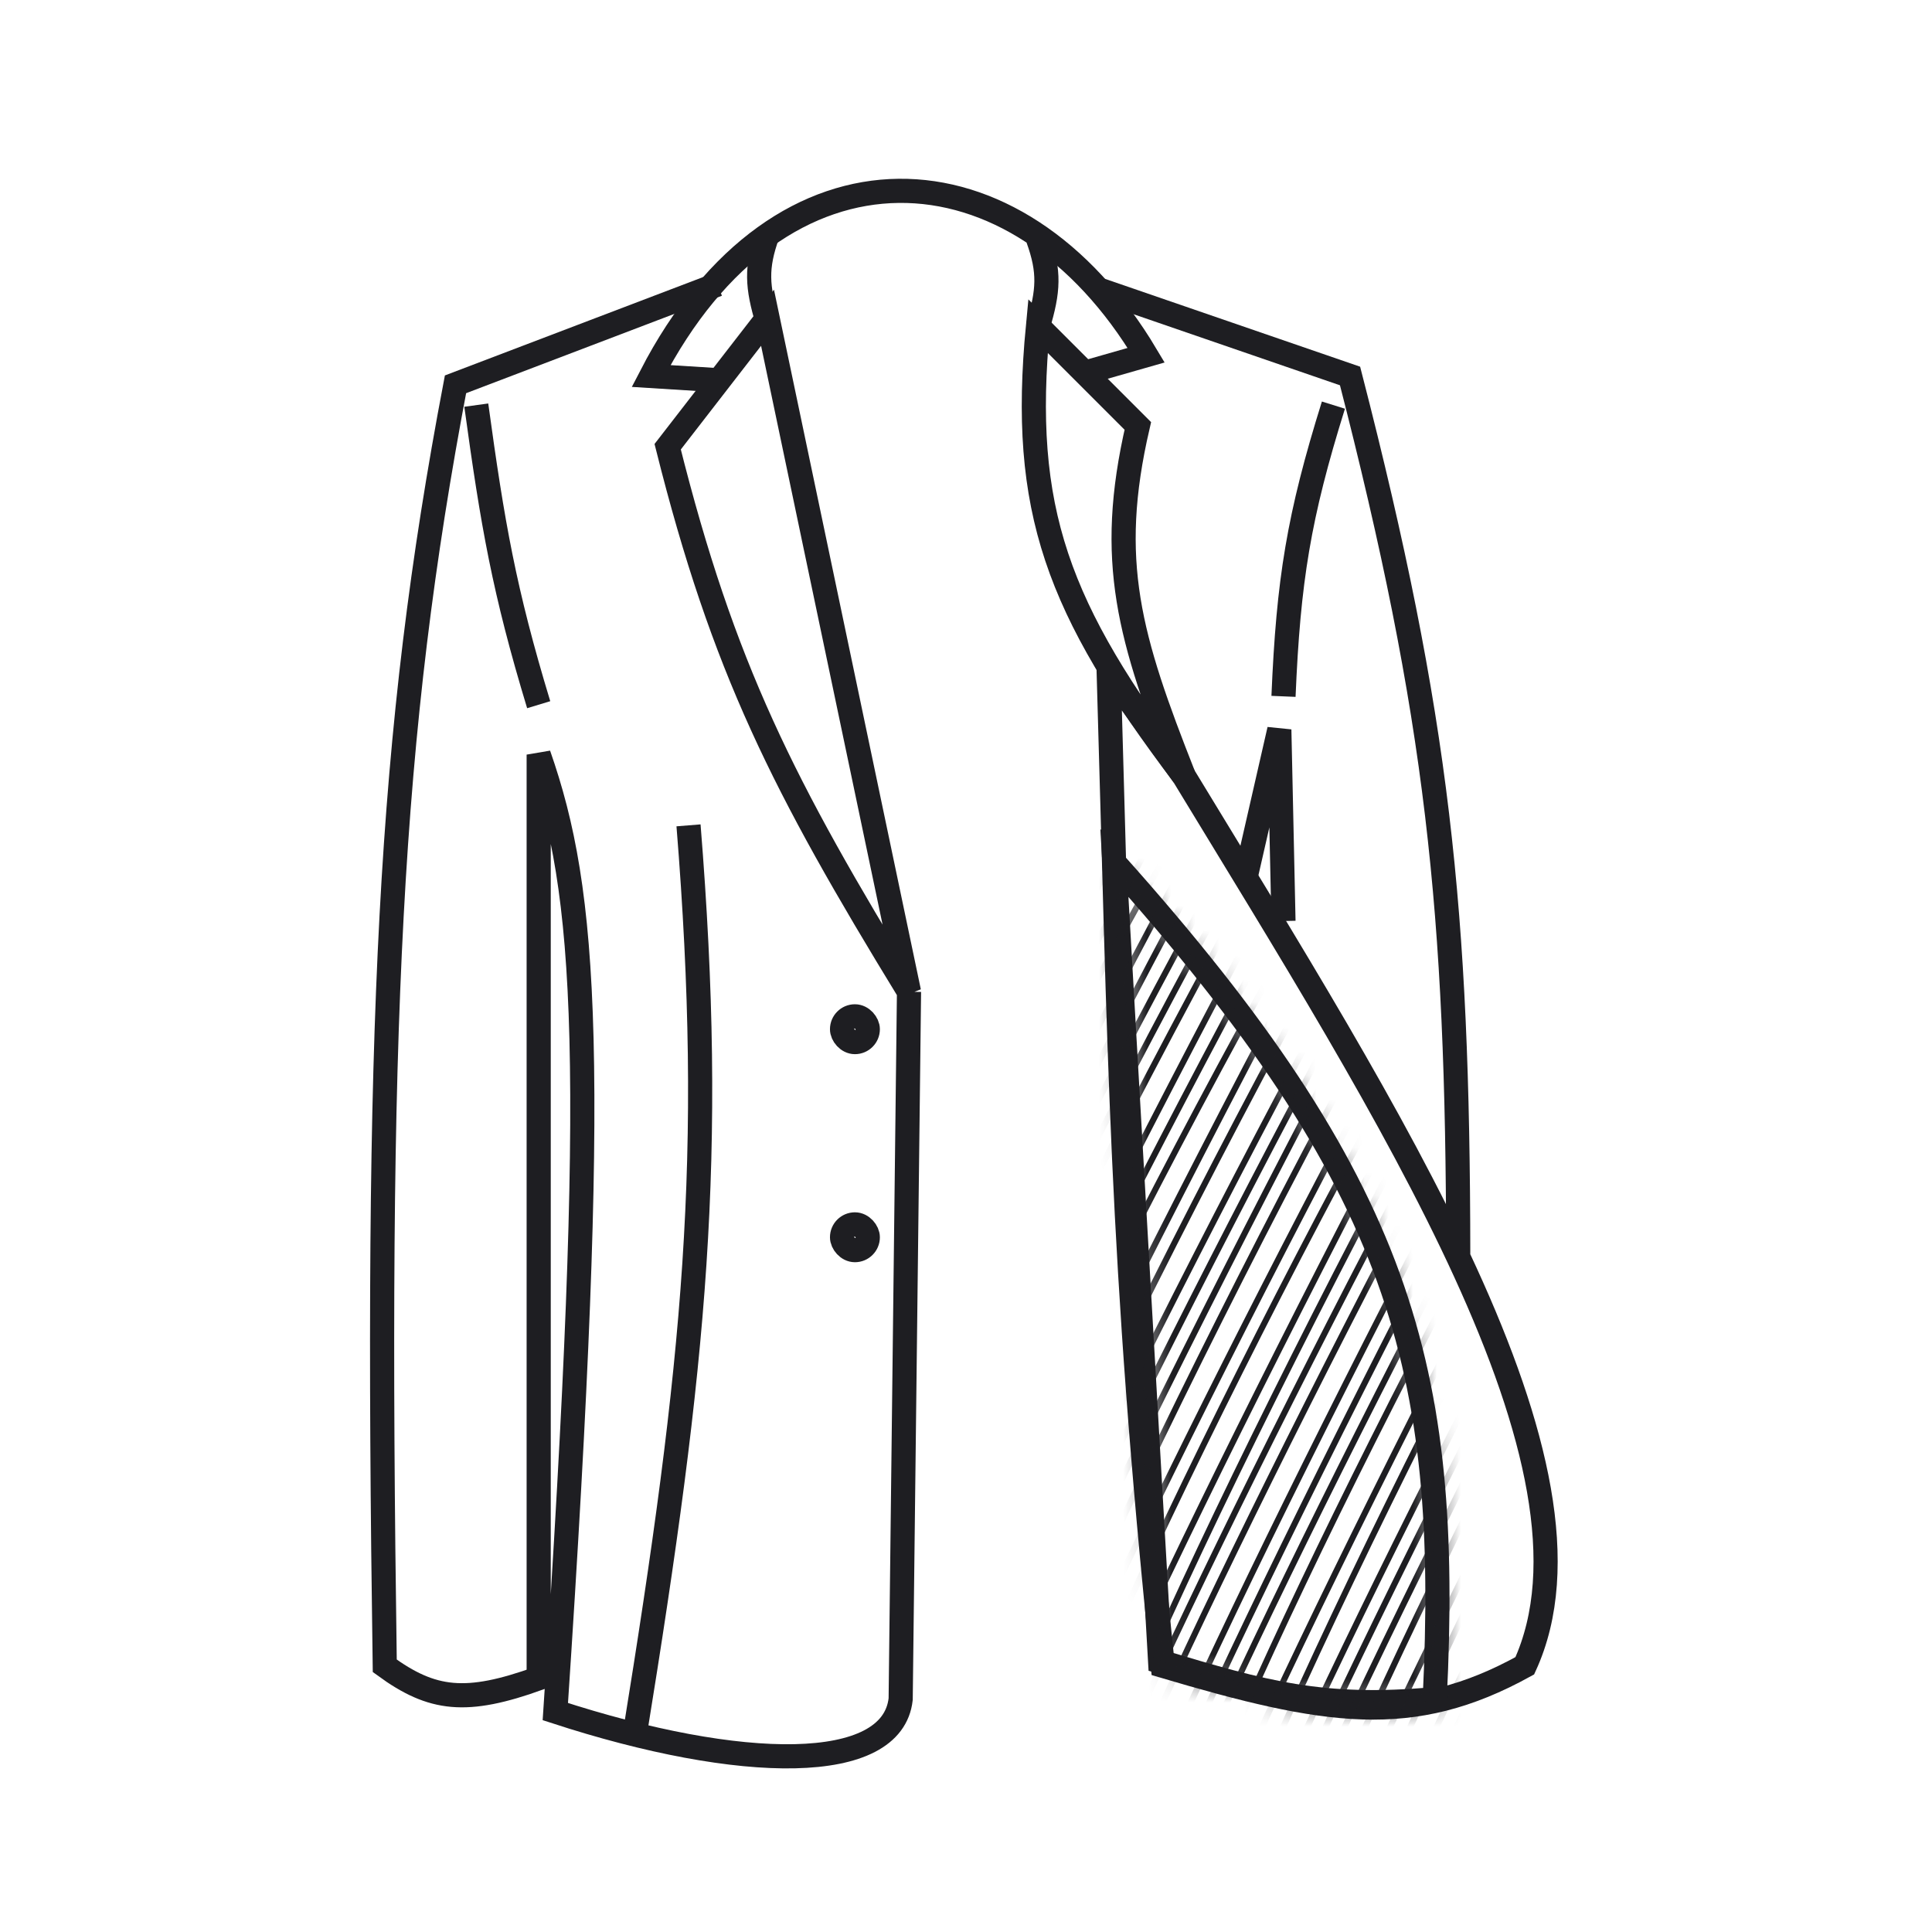 <svg width="80" height="80" viewBox="0 0 80 80" fill="none" xmlns="http://www.w3.org/2000/svg">
<path d="M29.715 11.779L18.861 15.914C16.096 30.452 15.547 42.381 15.932 68.978C17.904 70.415 19.301 70.575 22.306 69.495V31.247C24.308 36.974 24.802 43.718 22.995 70.873C30.715 73.393 36.951 73.457 37.295 70.356L37.64 41.068M37.64 41.068C32.428 32.546 29.946 27.67 27.647 18.498L31.782 13.158L37.64 41.068Z" stroke="#1E1E22"/>
<path d="M22.306 29.18C20.875 24.464 20.4 21.72 19.722 16.775" stroke="#1E1E22"/>
<path d="M26.27 71.906C28.801 56.306 29.614 47.875 28.51 34.176" stroke="#1E1E22"/>
<path d="M29.715 15.742L26.959 15.57C32.3 5.232 42.12 5.749 47.461 14.708L45.049 15.397" stroke="#1E1E22"/>
<path d="M31.784 13.329C31.346 11.874 31.292 11.077 31.784 9.711" stroke="#1E1E22"/>
<path d="M42.981 13.503C43.419 12.048 43.473 11.251 42.981 9.885" stroke="#1E1E22"/>
<path d="M47.115 17.637L42.98 13.502C42.251 21.128 43.771 25.181 49.01 32.109C46.766 26.423 45.814 23.242 47.115 17.637Z" stroke="#1E1E22"/>
<path d="M49.01 32.108L49.019 32.131M49.019 32.131C57.497 46.09 66.928 60.707 63.138 68.977C58.45 71.567 54.906 70.979 48.149 68.977C46.405 52.124 46.368 43.511 45.909 27.801L49.019 32.131Z" stroke="#1E1E22"/>
<path d="M45.394 11.951L55.903 15.569C59.555 29.75 60.366 37.713 60.382 51.921M53.146 38.138L52.974 30.213L51.596 36.243" stroke="#1E1E22"/>
<path d="M53.147 28.835C53.349 24.025 53.776 21.38 55.214 16.775" stroke="#1E1E22"/>
<rect x="34.867" y="42.084" width="1.067" height="1.067" rx="0.534" stroke="#1E1E22"/>
<rect x="34.867" y="50.699" width="1.067" height="1.067" rx="0.534" stroke="#1E1E22"/>
<path d="M59.409 70.356C60.07 56.665 58.064 49.056 46.144 35.727L48.039 68.805C52.333 70.093 54.747 70.782 59.409 70.356Z" stroke="#1E1E22"/>
<mask id="mask0" mask-type="alpha" maskUnits="userSpaceOnUse" x="46" y="35" width="14" height="36">
<path d="M59.522 70.528C60.182 56.837 58.176 49.228 46.256 35.898L48.151 68.977C52.446 70.264 54.86 70.954 59.522 70.528Z" fill="#C4C4C4"/>
</mask>
<g mask="url(#mask0)">
<path d="M28.328 67.137C29.783 62.464 41.731 38.444 49.826 24.724" stroke="#1E1E22" stroke-width="0.25"/>
<path d="M51.069 78.665C52.525 73.992 64.472 49.971 72.567 36.251" stroke="#1E1E22" stroke-width="0.25"/>
<path d="M39.698 72.901C41.154 68.228 53.101 44.207 61.196 30.487" stroke="#1E1E22" stroke-width="0.25"/>
<path d="M33.859 69.942C35.315 65.269 47.262 41.248 55.357 27.528" stroke="#1E1E22" stroke-width="0.25"/>
<path d="M56.602 81.469C58.057 76.796 70.004 52.776 78.099 39.056" stroke="#1E1E22" stroke-width="0.25"/>
<path d="M45.23 75.706C46.686 71.033 58.633 47.012 66.728 33.292" stroke="#1E1E22" stroke-width="0.25"/>
<path d="M31.094 68.54C32.549 63.867 44.496 39.846 52.591 26.126" stroke="#1E1E22" stroke-width="0.25"/>
<path d="M53.836 80.067C55.291 75.394 67.239 51.373 75.333 37.653" stroke="#1E1E22" stroke-width="0.25"/>
<path d="M42.465 74.303C43.92 69.63 55.867 45.61 63.962 31.89" stroke="#1E1E22" stroke-width="0.25"/>
<path d="M36.626 71.342C38.081 66.669 50.029 42.649 58.123 28.929" stroke="#1E1E22" stroke-width="0.25"/>
<path d="M47.997 77.108C49.452 72.435 61.4 48.414 69.495 34.694" stroke="#1E1E22" stroke-width="0.25"/>
<path d="M29.556 67.76C31.185 62.744 44.099 36.816 52.767 21.966" stroke="#1E1E22" stroke-width="0.25"/>
<path d="M52.3 79.287C53.929 74.271 66.843 48.343 75.511 33.493" stroke="#1E1E22" stroke-width="0.25"/>
<path d="M40.927 73.524C42.556 68.508 55.47 42.58 64.138 27.73" stroke="#1E1E22" stroke-width="0.25"/>
<path d="M35.395 70.721C36.661 65.52 49.485 39.547 58.607 24.926" stroke="#1E1E22" stroke-width="0.25"/>
<path d="M46.768 76.485C48.397 71.469 61.311 45.541 69.979 30.691" stroke="#1E1E22" stroke-width="0.25"/>
<path d="M32.628 69.317C34.257 64.301 47.171 38.373 55.839 23.523" stroke="#1E1E22" stroke-width="0.25"/>
<path d="M55.373 80.846C57.003 75.83 69.916 49.902 78.584 35.052" stroke="#1E1E22" stroke-width="0.25"/>
<path d="M44.002 75.082C45.632 70.066 58.545 44.138 67.213 29.288" stroke="#1E1E22" stroke-width="0.25"/>
<path d="M38.16 72.121C39.79 67.105 52.704 41.177 61.371 26.327" stroke="#1E1E22" stroke-width="0.25"/>
<path d="M49.534 77.885C51.164 72.869 64.078 46.941 72.746 32.091" stroke="#1E1E22" stroke-width="0.25"/>
<path d="M28.941 67.45C30.397 62.777 42.344 38.756 50.439 25.036" stroke="#1E1E22" stroke-width="0.25"/>
<path d="M51.685 78.977C53.141 74.304 65.088 50.283 73.183 36.563" stroke="#1E1E22" stroke-width="0.25"/>
<path d="M40.312 73.213C41.768 68.54 53.715 44.52 61.81 30.8" stroke="#1E1E22" stroke-width="0.25"/>
<path d="M34.474 70.252C35.929 65.579 47.876 41.559 55.971 27.839" stroke="#1E1E22" stroke-width="0.25"/>
<path d="M57.218 81.78C58.673 77.107 70.62 53.086 78.715 39.366" stroke="#1E1E22" stroke-width="0.25"/>
<path d="M45.845 76.016C47.3 71.343 59.247 47.322 67.342 33.603" stroke="#1E1E22" stroke-width="0.25"/>
<path d="M32.014 69.006C33.106 64.149 44.963 40.082 53.512 26.592" stroke="#1E1E22" stroke-width="0.25"/>
<path d="M54.759 80.535C55.852 75.678 67.708 51.611 76.257 38.122" stroke="#1E1E22" stroke-width="0.25"/>
<path d="M43.385 74.769C44.478 69.912 56.334 45.846 64.883 32.356" stroke="#1E1E22" stroke-width="0.25"/>
<path d="M37.547 71.811C38.639 66.954 50.495 42.887 59.044 29.397" stroke="#1E1E22" stroke-width="0.25"/>
<path d="M48.918 77.574C50.01 72.717 61.866 48.651 70.415 35.161" stroke="#1E1E22" stroke-width="0.25"/>
<path d="M30.479 68.226C31.745 63.026 44.569 37.052 53.691 22.432" stroke="#1E1E22" stroke-width="0.25"/>
<path d="M53.221 79.756C54.487 74.556 67.31 48.582 76.432 33.962" stroke="#1E1E22" stroke-width="0.25"/>
<path d="M41.85 73.992C43.117 68.792 55.94 42.818 65.062 28.198" stroke="#1E1E22" stroke-width="0.25"/>
<path d="M36.011 71.032C37.64 66.016 50.554 40.088 59.222 25.237" stroke="#1E1E22" stroke-width="0.25"/>
<path d="M47.382 76.795C49.011 71.779 61.925 45.851 70.593 31.001" stroke="#1E1E22" stroke-width="0.25"/>
<path d="M33.244 69.629C34.874 64.613 47.788 38.685 56.456 23.835" stroke="#1E1E22" stroke-width="0.25"/>
<path d="M56.294 81.312C57.56 76.112 70.383 50.138 79.505 35.518" stroke="#1E1E22" stroke-width="0.25"/>
<path d="M44.923 75.549C46.189 70.349 59.012 44.375 68.134 29.754" stroke="#1E1E22" stroke-width="0.25"/>
<path d="M39.084 72.59C40.35 67.39 53.173 41.416 62.295 26.796" stroke="#1E1E22" stroke-width="0.25"/>
<path d="M50.455 78.353C51.721 73.153 64.544 47.179 73.666 32.559" stroke="#1E1E22" stroke-width="0.25"/>
</g>
</svg>
